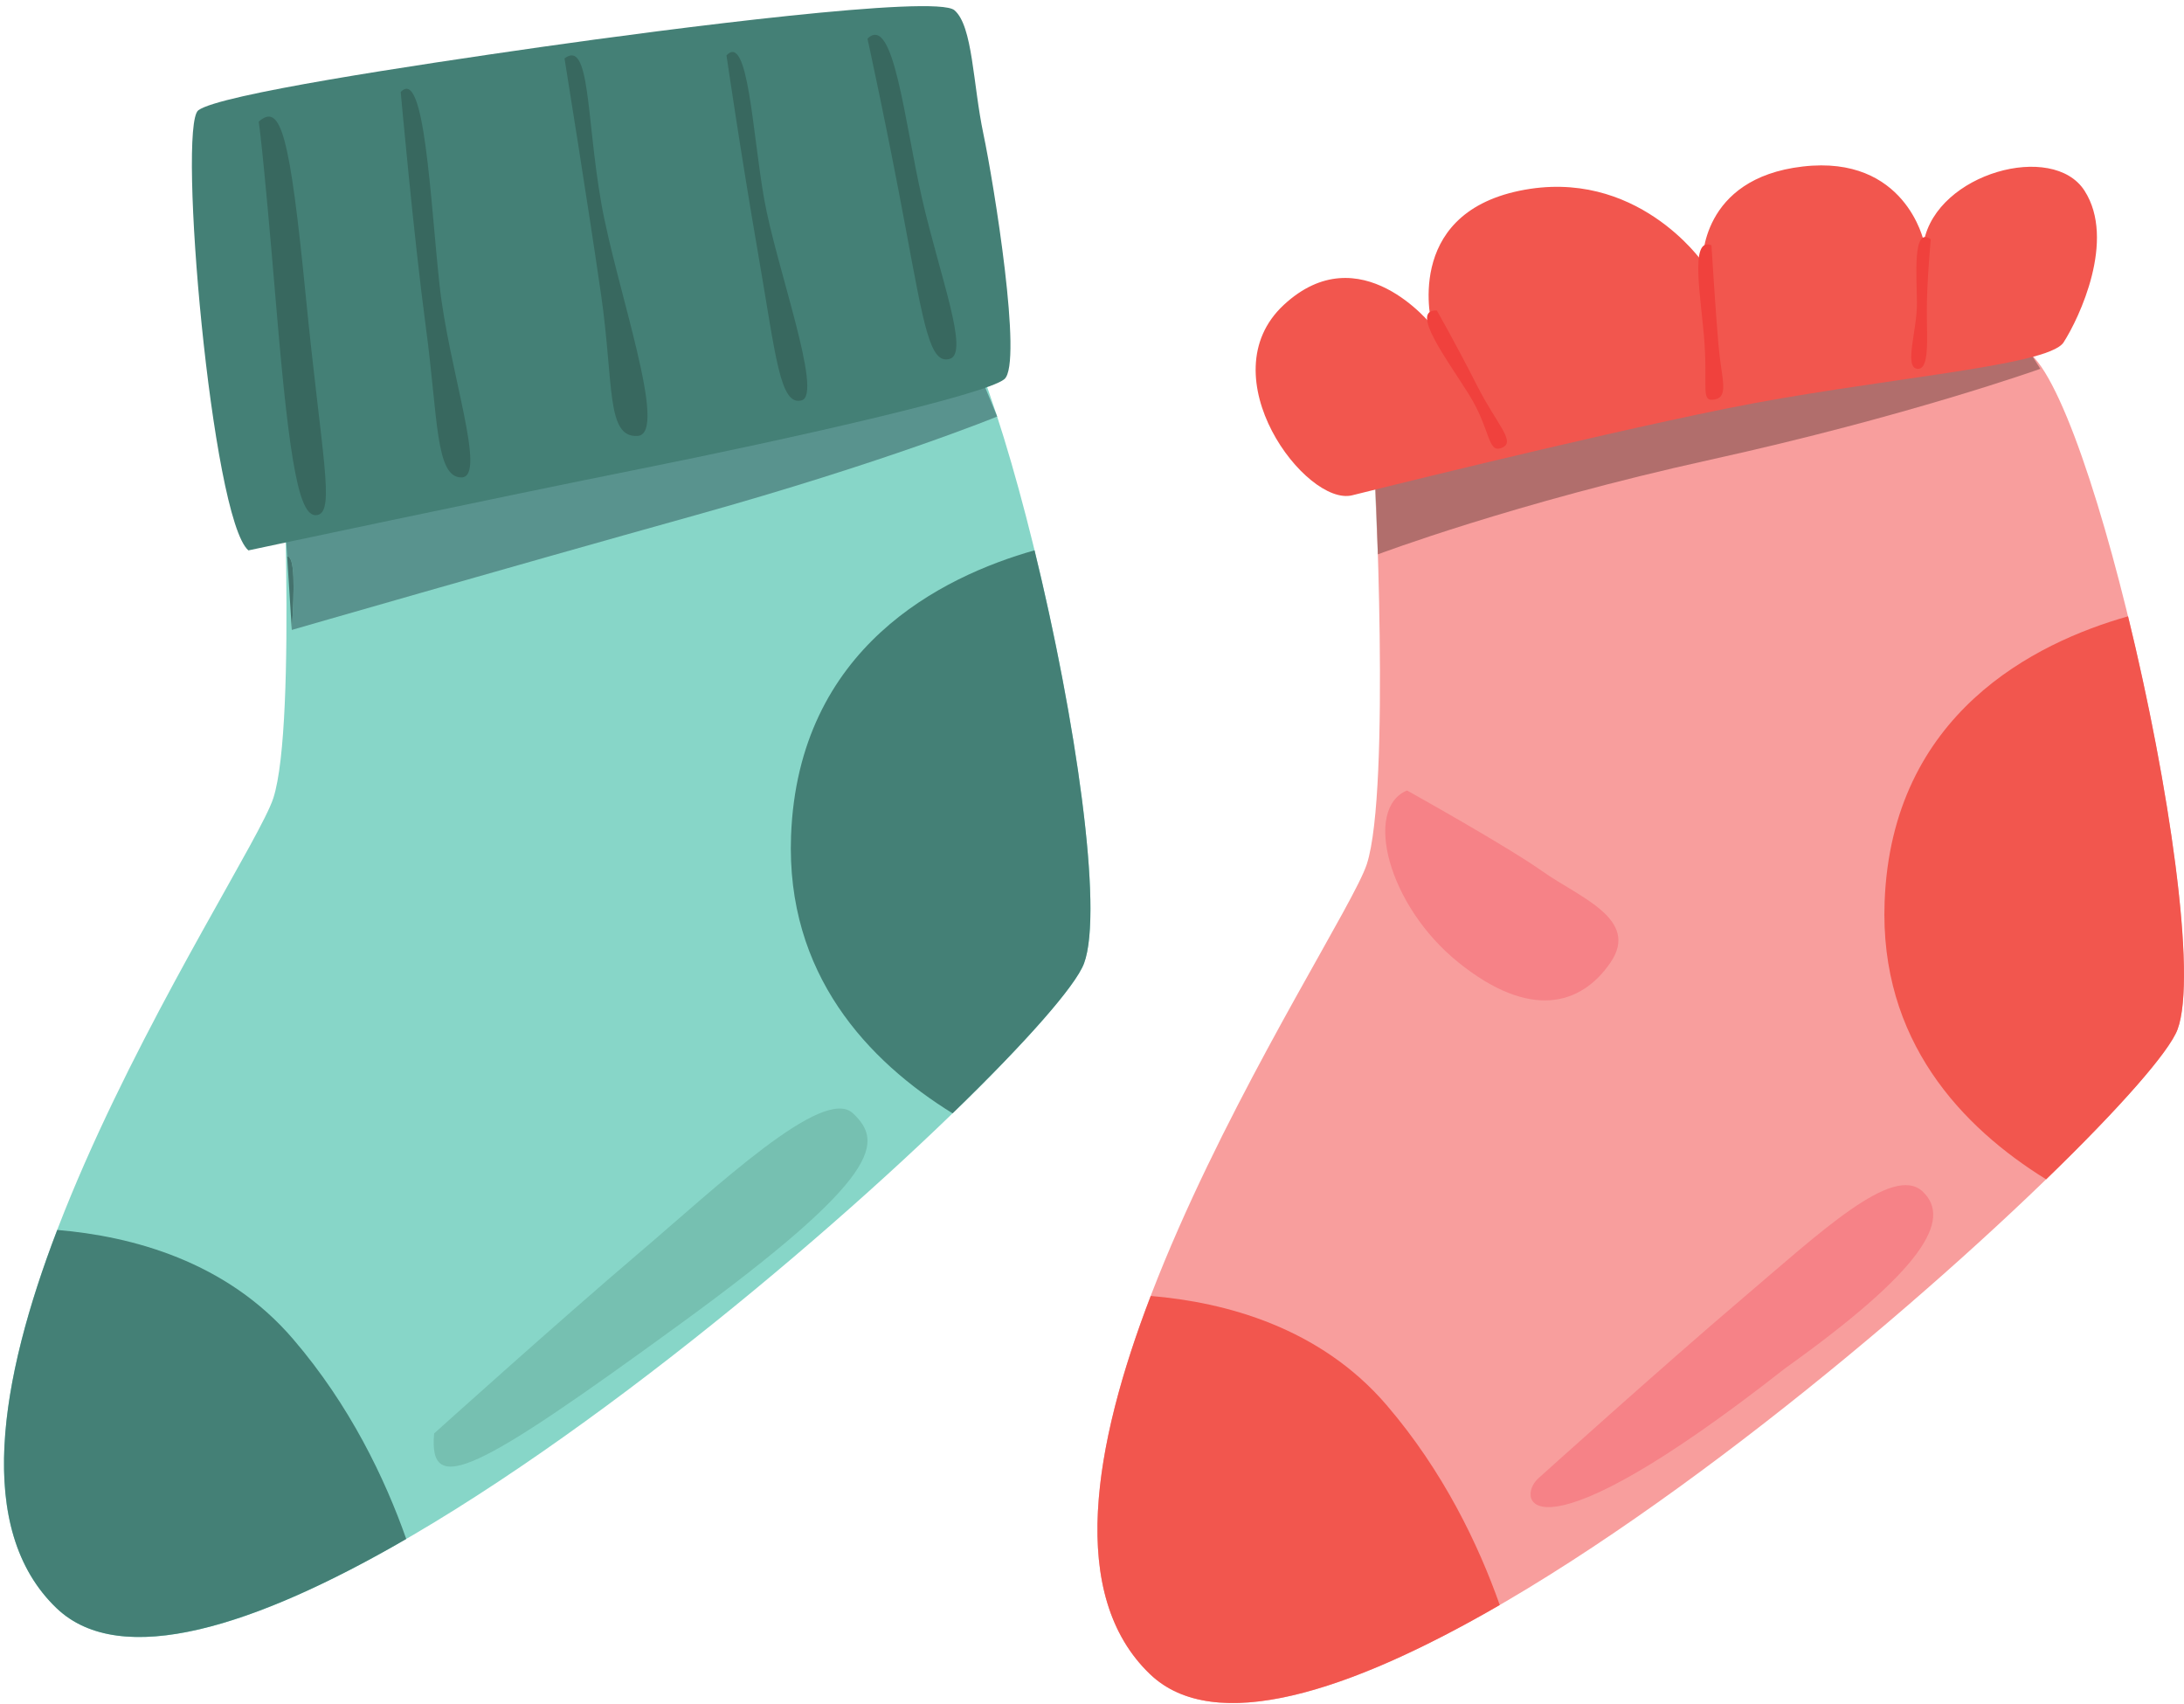 <svg width="209" height="163" viewBox="0 0 209 163" fill="none" xmlns="http://www.w3.org/2000/svg">
<path d="M89.11 27.138C82.636 23.772 26.873 37.983 26.873 37.983C26.873 37.983 28.484 69.189 26.155 76.359C23.825 83.528 -12.735 136.5 5.417 153.858C23.568 171.207 100.334 101.332 103.737 92.165C107.14 82.999 95.591 30.503 89.11 27.138Z" fill="#87D6C8"/>
<path d="M81.63 106.513C78.793 103.82 68.583 113.554 61.02 119.982C53.457 126.411 41.545 137.136 41.545 137.136C40.978 143.33 45.705 140.781 65.18 126.6C84.655 112.419 84.466 109.205 81.63 106.513Z" fill="#76C0B1"/>
<path d="M27.32 50.682L27.297 50.342L27.312 50.334C27.32 50.447 27.32 50.568 27.32 50.682Z" fill="#ABA39A"/>
<path d="M27.924 60.264C28.189 56.112 28.212 53.238 27.478 53.215L27.319 50.682C27.319 50.568 27.319 50.447 27.311 50.334L93.201 34.459L95.425 39.851C95.425 39.851 84.905 44.162 66.549 49.29C48.231 54.403 28 60.242 27.924 60.264Z" fill="#59938E"/>
<path d="M27.924 60.264L27.478 53.215C28.212 53.238 28.189 56.112 27.924 60.264Z" fill="#44726D"/>
<path d="M103.737 92.165C105.627 87.075 102.905 68.629 99.002 52.648C90.123 55.159 76.381 61.943 75.7 79.958C75.201 93.224 83.089 101.521 91.159 106.512C98.201 99.691 102.95 94.29 103.737 92.165Z" fill="#448076"/>
<path d="M28.053 128.113C21.67 120.655 12.61 118.265 5.478 117.668C-0.013 132 -2.479 146.302 5.417 153.857C11.558 159.726 24.423 155.604 38.876 147.232C36.834 141.446 33.491 134.45 28.053 128.113Z" fill="#448076"/>
<path d="M94.109 12.821C93.096 8.033 93.103 2.49 91.334 0.977C89.572 -0.536 64.106 2.739 51.756 4.501C39.398 6.271 20.997 9.039 18.977 10.552C16.966 12.065 20.241 49.63 23.772 52.656C23.772 52.656 47.468 47.611 61.331 44.843C75.202 42.067 94.359 37.779 96.121 36.267C97.891 34.754 95.115 17.608 94.109 12.821Z" fill="#448076"/>
<path d="M24.756 11.641C24.756 11.641 25.111 13.532 26.427 29.225C27.743 44.919 28.689 49.645 30.39 49.267C32.092 48.889 30.768 43.595 29.256 28.28C27.743 12.964 26.881 9.75 24.756 11.641Z" fill="#38685F"/>
<path d="M38.347 8.805C38.347 8.805 39.587 22.607 40.752 31.305C41.924 40.002 41.659 45.675 44.155 45.675C46.651 45.675 42.953 35.465 42.06 27.244C41.168 19.015 40.638 6.347 38.347 8.805Z" fill="#38685F"/>
<path d="M54.023 5.591C54.023 5.591 56.307 19.771 57.533 28.28C58.75 36.788 57.994 41.894 61.019 41.704C64.045 41.515 58.955 27.524 57.533 19.393C56.103 11.263 56.481 3.7 54.023 5.591Z" fill="#38685F"/>
<path d="M69.523 5.295C69.523 5.295 70.854 14.477 72.556 24.309C74.257 34.141 74.636 38.868 76.716 38.301C78.795 37.734 74.25 25.444 73.123 19.015C71.989 12.586 71.603 3.11 69.523 5.295Z" fill="#38685F"/>
<path d="M88.248 19.045C86.547 11.641 85.533 1.241 83.015 3.699C83.015 3.699 84.845 12.019 86.637 21.662C88.437 31.305 89.005 34.897 90.895 34.33C92.786 33.763 89.95 26.449 88.248 19.045Z" fill="#38685F"/>
<path d="M193.749 33.454C187.273 30.088 131.515 44.3 131.515 44.3C131.515 44.3 133.124 75.505 130.798 82.674C128.464 89.852 91.905 142.816 110.058 160.173C128.212 177.53 204.976 107.648 208.378 98.482C211.78 89.315 200.232 36.819 193.749 33.454Z" fill="#F89E9D"/>
<path d="M184 114C181.164 111.308 174.219 117.869 166.656 124.298C159.093 130.727 147.181 141.459 147.181 141.459C145 143.5 146.5 150 170.816 130.916C184 121.5 186.836 116.692 184 114Z" fill="#F68287"/>
<path d="M154.123 92.075C156.959 87.915 151.098 85.835 147.634 83.377C144.163 80.919 134.648 75.625 134.648 75.625C130.489 77.327 132.758 86.591 139.564 92.075C146.371 97.558 151.287 96.234 154.123 92.075Z" fill="#F68287"/>
<path d="M131.857 53.026L131.547 45.675L131.577 45.667C131.653 47.172 131.759 49.812 131.857 53.026ZM194.396 33.929C194.177 33.718 193.965 33.559 193.753 33.453C193.504 33.325 193.179 33.219 192.785 33.135L193.769 32.939L194.396 33.929Z" fill="#ABA39A"/>
<path d="M131.857 53.034V53.026C131.758 49.812 131.652 47.172 131.577 45.667L192.785 33.135C193.178 33.219 193.503 33.325 193.753 33.453C193.965 33.559 194.177 33.718 194.396 33.929L195.25 35.283C195.25 35.283 182.597 39.814 163.712 43.973C144.835 48.133 131.857 53.034 131.857 53.034Z" fill="#B16E6C"/>
<path d="M208.386 98.48C210.276 93.39 207.556 74.944 203.647 58.963C194.764 61.474 181.028 68.265 180.35 86.273C179.848 99.546 187.74 107.835 195.808 112.827C202.848 106.013 207.601 100.605 208.386 98.48Z" fill="#F2564E"/>
<path d="M132.697 134.428C126.306 126.978 117.253 124.581 110.121 123.983C104.622 138.315 102.157 152.617 110.06 160.173C116.202 166.042 129.059 161.92 143.52 153.548C141.477 147.762 138.127 140.766 132.697 134.428Z" fill="#F2564E"/>
<path d="M199.48 18.244C196.459 13.532 185.368 16.557 184.104 23.114C184.104 23.114 182.347 14.787 172.513 15.93C162.678 17.064 162.928 25.081 162.928 25.081C162.928 25.081 156.592 15.922 145.394 18.252C134.19 20.589 137.036 31.139 137.036 31.139C137.036 31.139 130.162 22.381 122.849 29.173C115.535 35.972 124.984 48.474 129.397 47.385C129.397 47.385 151.08 41.947 165.2 39.088C179.319 36.222 195.959 35.094 197.474 32.758C198.98 30.421 202.508 22.948 199.48 18.244Z" fill="#F2564E"/>
<path d="M137.498 29.702C134.851 29.604 138.443 34.33 140.568 37.734C142.694 41.137 142.323 43.406 143.722 42.839C145.114 42.272 143.268 40.668 141.347 36.887C139.434 33.105 137.498 29.702 137.498 29.702Z" fill="#F0413D"/>
<path d="M163.779 23.462C161.609 22.607 162.834 28.658 163.121 32.939C163.401 37.212 162.743 38.49 164.112 38.21C165.481 37.923 164.725 36.221 164.445 32.939C164.158 29.649 163.779 23.462 163.779 23.462Z" fill="#F0413D"/>
<path d="M184.767 22.895C182.975 21.571 183.443 26.578 183.443 29.089C183.443 31.6 182.218 35.087 183.443 35.276C184.676 35.465 184.389 32.44 184.389 29.694C184.389 26.956 184.767 22.895 184.767 22.895Z" fill="#F0413D"/>
</svg>

